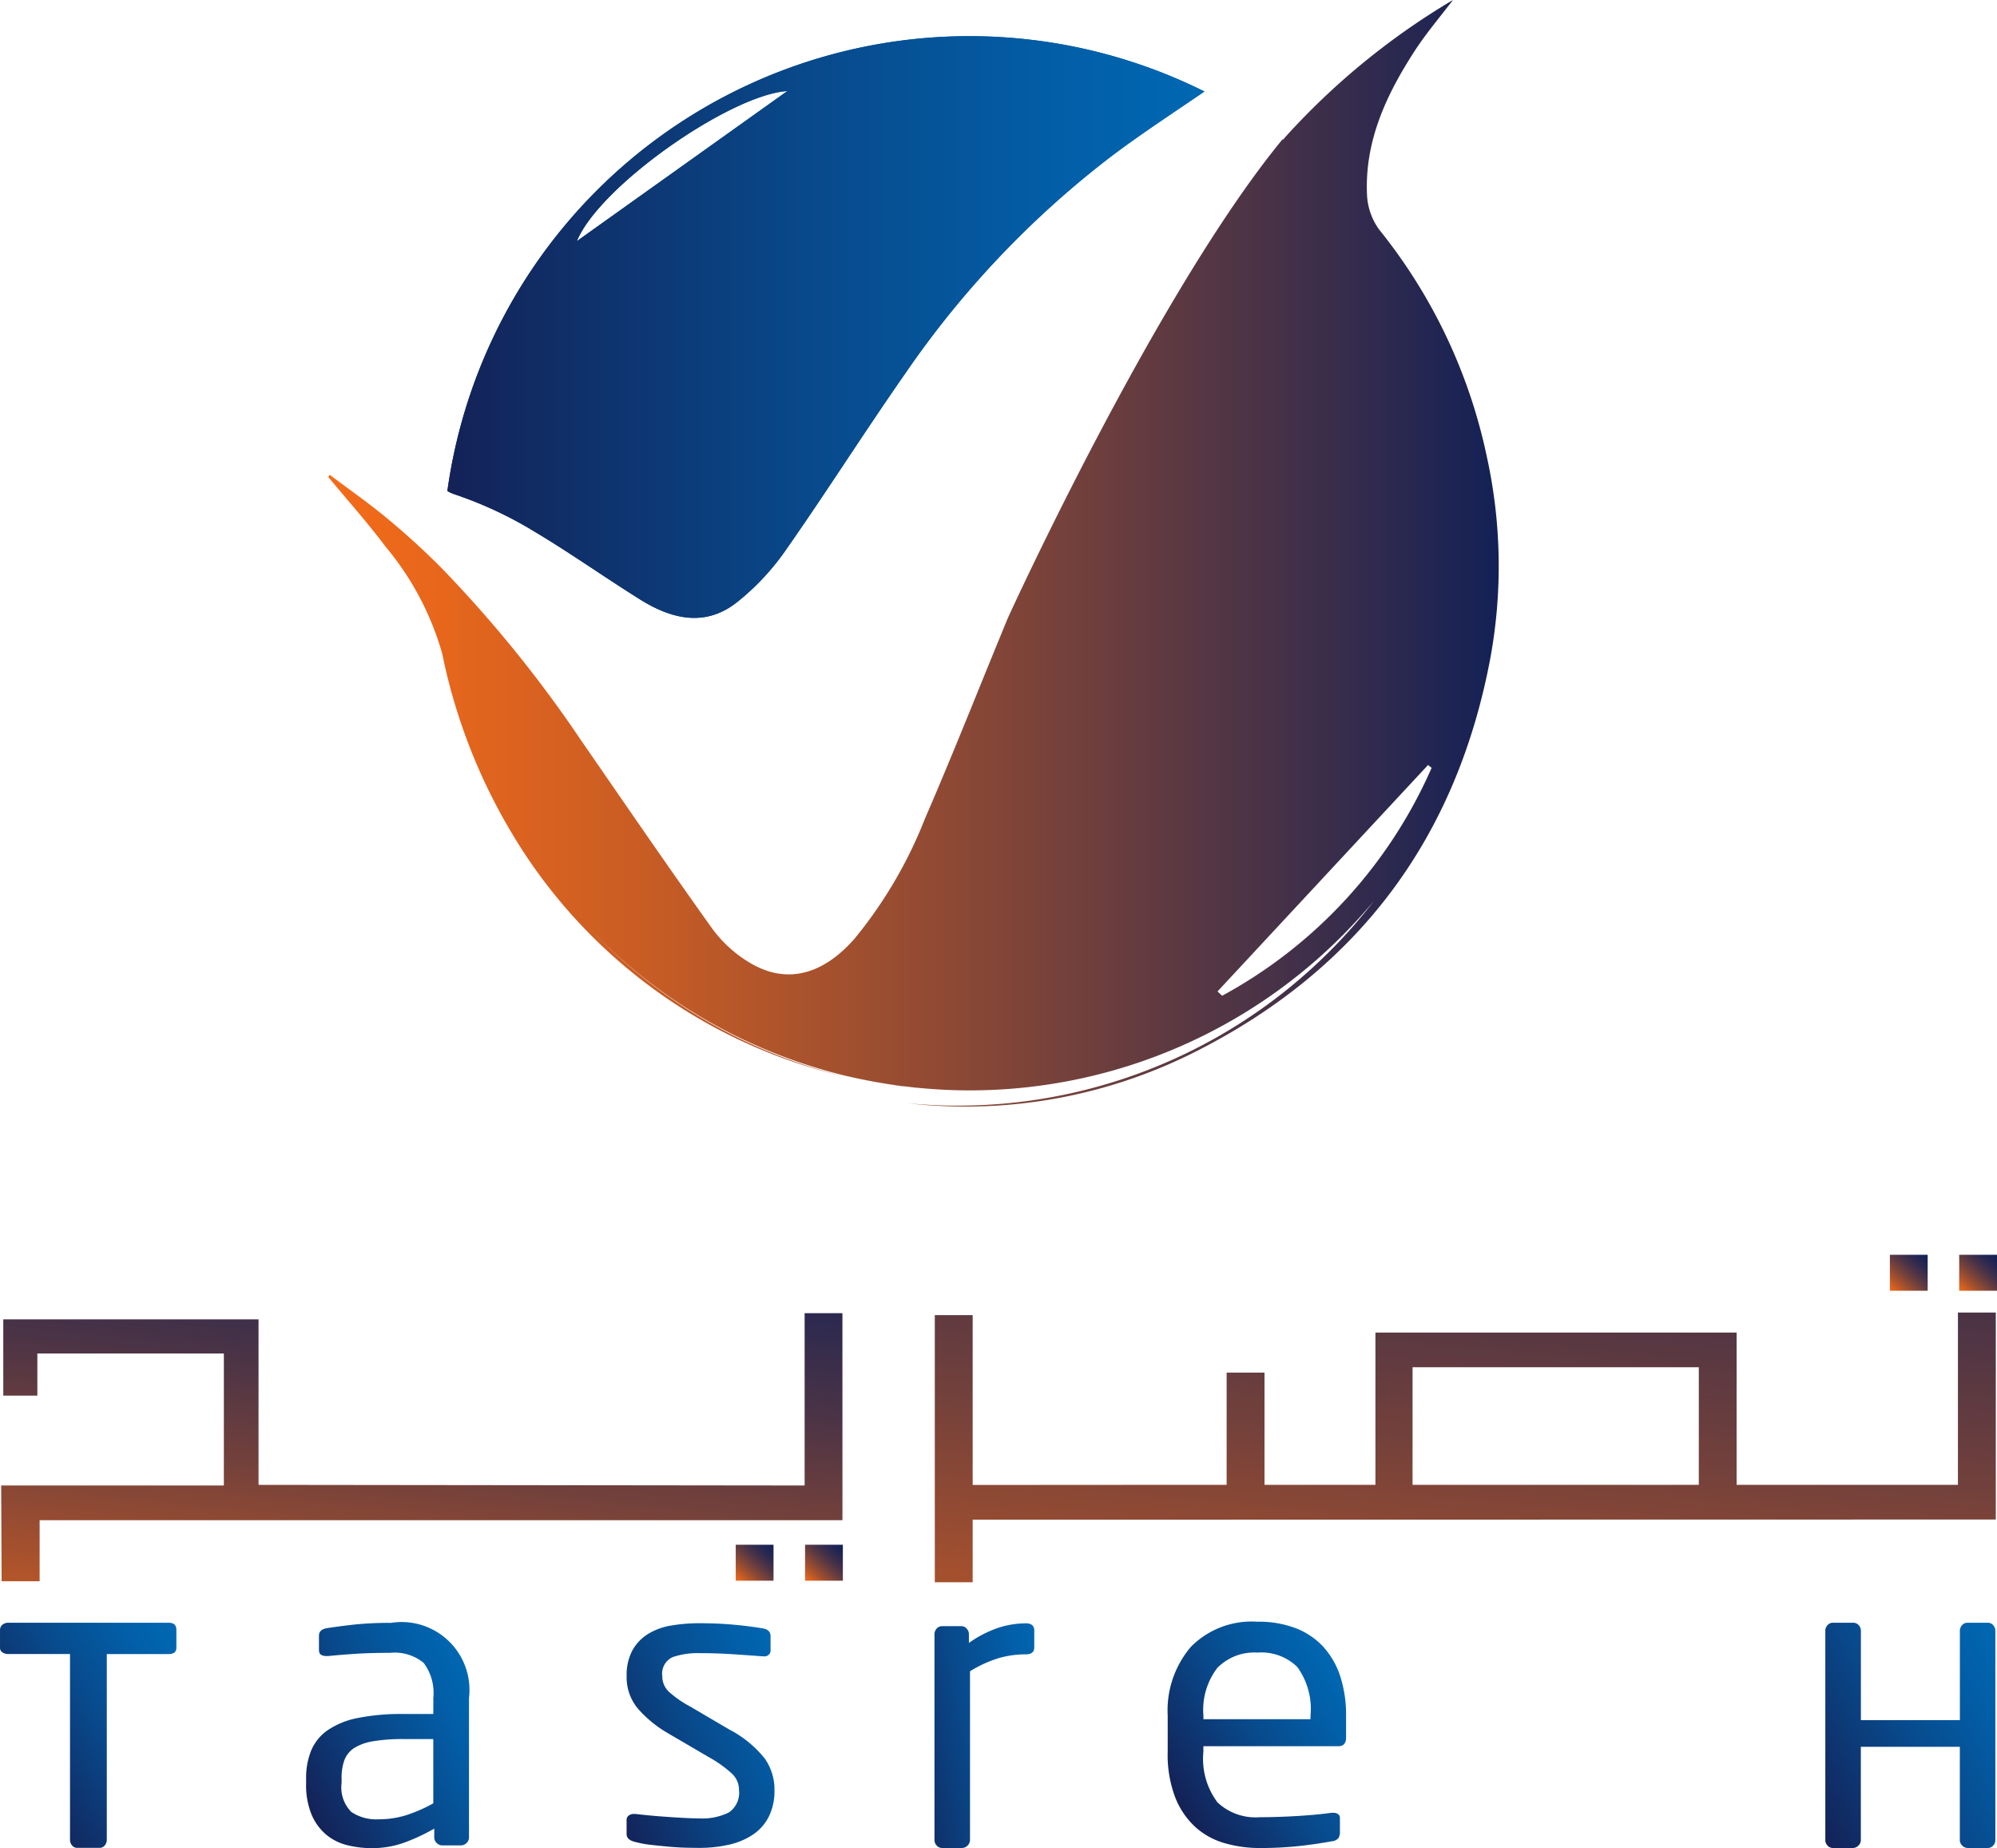 <svg xmlns="http://www.w3.org/2000/svg" xmlns:xlink="http://www.w3.org/1999/xlink" width="121.262" height="112.198" viewBox="0 0 121.262 112.198"><defs><linearGradient id="a" x1="-6.494" y1="64.989" x2="56.351" y2="-514.473" gradientUnits="objectBoundingBox"><stop offset="0.002" stop-color="#142156"/><stop offset="0.071" stop-color="#12275e"/><stop offset="0.49" stop-color="#084a8c"/><stop offset="0.813" stop-color="#025fa8"/><stop offset="0.999" stop-color="#0068b3"/></linearGradient><linearGradient id="b" x1="-0.748" y1="6.909" x2="13.833" y2="-67.946" xlink:href="#a"/><linearGradient id="c" x1="-0.112" y1="1.144" x2="0.873" y2="-0.137" xlink:href="#a"/><linearGradient id="d" x1="-0.01" y1="0.5" x2="1.01" y2="0.5" xlink:href="#a"/><linearGradient id="e" x1="-39.91" y1="0.501" x2="43.457" y2="0.501" xlink:href="#a"/><linearGradient id="f" x1="0.012" y1="1.013" x2="0.988" y2="-0.013" gradientUnits="objectBoundingBox"><stop offset="0.001" stop-color="#f36b19"/><stop offset="0.024" stop-color="#eb681b"/><stop offset="0.228" stop-color="#aa522c"/><stop offset="0.422" stop-color="#74413b"/><stop offset="0.601" stop-color="#4a3346"/><stop offset="0.762" stop-color="#2c294f"/><stop offset="0.9" stop-color="#1a2354"/><stop offset="0.998" stop-color="#142156"/></linearGradient><linearGradient id="j" x1="0.172" y1="1.678" x2="0.799" y2="-0.789" xlink:href="#f"/><linearGradient id="k" x1="0.155" y1="1.485" x2="0.814" y2="-0.584" xlink:href="#f"/><linearGradient id="l" x1="0.043" y1="0.703" x2="0.96" y2="-0.015" xlink:href="#a"/><linearGradient id="m" x1="0.03" y1="0.874" x2="1.001" y2="0.171" xlink:href="#a"/><linearGradient id="n" x1="-0.098" y1="0.886" x2="1.078" y2="0.113" xlink:href="#a"/><linearGradient id="o" x1="-0.444" y1="0.782" x2="1.139" y2="0.079" xlink:href="#a"/><linearGradient id="p" x1="0.112" y1="0.874" x2="0.977" y2="0.193" xlink:href="#a"/><linearGradient id="r" x1="-0.067" y1="0.929" x2="1.067" y2="0.071" xlink:href="#a"/><linearGradient id="s" y1="0.5" x2="1" y2="0.5" gradientUnits="objectBoundingBox"><stop offset="0.001" stop-color="#f36b19"/><stop offset="0.099" stop-color="#e6661c"/><stop offset="0.278" stop-color="#c65c25"/><stop offset="0.517" stop-color="#914a33"/><stop offset="0.805" stop-color="#483247"/><stop offset="1" stop-color="#142156"/></linearGradient></defs><g transform="translate(27.163 2.195)"><path d="M2577.675,3165.646c-.24-.026-.479-.047-.72-.078C2577.188,3165.592,2577.436,3165.614,2577.675,3165.646Z" transform="translate(-2548.982 -3101.78)" fill="url(#a)"/><path d="M2567.464,3163.9q-1.592-.24-3.1-.6Q2565.885,3163.668,2567.464,3163.9Z" transform="translate(-2540.352 -3100.227)" fill="url(#b)"/><path d="M2493.182,2992.94c2.271,1.337,4.428,2.873,6.666,4.271,1.913,1.19,3.95,1.683,5.88.15a14.909,14.909,0,0,0,2.9-3.084c2.488-3.546,4.8-7.207,7.28-10.758a57.546,57.546,0,0,1,12.626-13.287c1.775-1.332,3.646-2.553,5.569-3.868a32,32,0,0,0-45.971,24.252,2.018,2.018,0,0,0,.433.2,24.183,24.183,0,0,1,4.62,2.122Zm15.576-26.591-12.764,9.1c1.385-3.366,9.324-8.883,12.764-9.11Z" transform="translate(-2488.129 -2963.004)" fill="url(#c)"/><path d="M2493.182,2992.94c2.271,1.337,4.428,2.873,6.666,4.271,1.913,1.19,3.95,1.683,5.88.15a14.909,14.909,0,0,0,2.9-3.084c2.488-3.546,4.8-7.207,7.28-10.758a57.546,57.546,0,0,1,12.626-13.287c1.775-1.332,3.646-2.553,5.569-3.868a32,32,0,0,0-45.971,24.252,2.018,2.018,0,0,0,.433.2,24.183,24.183,0,0,1,4.62,2.122Zm15.576-26.591-12.764,9.1c1.385-3.366,9.324-8.883,12.764-9.11Z" transform="translate(-2488.129 -2963.004)" fill="url(#d)"/><path d="M2574.48,3165.263c.2.029.4.039.6.065-.289-.033-.576-.068-.865-.108C2574.307,3165.231,2574.393,3165.252,2574.48,3165.263Z" transform="translate(-2547.107 -3101.542)" fill="url(#e)"/></g><g transform="translate(0.07 76.178)"><rect width="2.295" height="2.183" transform="translate(114.687)" fill="url(#f)"/><rect width="2.295" height="2.183" transform="translate(118.897)" fill="url(#f)"/><rect width="2.295" height="2.183" transform="translate(44.605 17.603)" fill="url(#f)"/><rect width="2.295" height="2.183" transform="translate(48.815 17.603)" fill="url(#f)"/><path d="M2644.27,3219.55h-13.438v-9.244H2608.9v9.244h-6.735v-6.814h-2.3v6.814h-4.577l-10.844.007v-10.31h-2.3v16.216h2.3v-3.8h14.144l40.844-.007h7.139V3209.09h-2.3Zm-15.734,0h-17.382v-7.139h17.382Z" transform="translate(-2525.451 -3205.583)" fill="url(#j)"/><path d="M2453.157,3209.21h-2.295v10.46l-33.16-.038v-10.047h-15.5v4.628h2.069v-2.558h11.325v8.014h-13.521l.027,5.815h2.307v-3.708h48.75Z" transform="translate(-2402.073 -3205.664)" fill="url(#k)"/></g><g transform="translate(0 98.44)"><path d="M2412.124,3268.9h-9.75a.526.526,0,0,0-.344.121.394.394,0,0,0-.147.317v1.069a.325.325,0,0,0,.147.292.616.616,0,0,0,.344.1h3.759v11.273a.519.519,0,0,0,.123.345.394.394,0,0,0,.319.149h1.35a.4.4,0,0,0,.319-.148.53.53,0,0,0,.123-.345V3270.8h3.758q.467,0,.466-.388v-1.07Q2412.6,3268.9,2412.124,3268.9Z" transform="translate(-2401.882 -3268.823)" fill="url(#l)"/><path d="M2465.985,3268.914a20.414,20.414,0,0,0-2.147.1q-.9.1-1.656.216-.515.072-.515.461v.849c0,.161.045.266.135.315a.637.637,0,0,0,.307.072h.122q.736-.073,1.644-.133t2.11-.06a2.777,2.777,0,0,1,2.037.606,3.037,3.037,0,0,1,.589,2.133v.973H2466.8a13.434,13.434,0,0,0-2.772.242,4.925,4.925,0,0,0-1.828.739,2.831,2.831,0,0,0-1.005,1.236,4.412,4.412,0,0,0-.308,1.709v.291a4.694,4.694,0,0,0,.332,1.891,3.25,3.25,0,0,0,.882,1.212,3.175,3.175,0,0,0,1.275.642,6.191,6.191,0,0,0,1.514.182,5.721,5.721,0,0,0,1.963-.338,11.564,11.564,0,0,0,1.815-.848v.533a.463.463,0,0,0,.147.34.473.473,0,0,0,.344.145h1.128a.472.472,0,0,0,.343-.145.462.462,0,0,0,.147-.34v-8.459a4.123,4.123,0,0,0-4.784-4.557Zm2.625,10.955a9,9,0,0,1-1.668.727,5.542,5.542,0,0,1-1.644.243,2.7,2.7,0,0,1-1.668-.448,2.116,2.116,0,0,1-.589-1.758v-.291a3.1,3.1,0,0,1,.172-1.1,1.514,1.514,0,0,1,.588-.727,3.076,3.076,0,0,1,1.153-.413,10.565,10.565,0,0,1,1.839-.134h1.816Z" transform="translate(-2442.299 -3268.83)" fill="url(#m)"/><path d="M2529.014,3275.479l-2.429-1.427a6.5,6.5,0,0,1-1.276-.882,1.276,1.276,0,0,1-.416-.956,1.1,1.1,0,0,1,.626-1.161,4.69,4.69,0,0,1,1.656-.242q1.031,0,2.1.072t1.7.121h.074a.366.366,0,0,0,.417-.411v-.8q0-.411-.466-.484-.859-.145-1.828-.23t-2-.084a9.961,9.961,0,0,0-1.767.145,3.84,3.84,0,0,0-1.4.52,2.738,2.738,0,0,0-.933.992,3.179,3.179,0,0,0-.344,1.56,2.948,2.948,0,0,0,.687,1.971,7.212,7.212,0,0,0,1.816,1.487l2.478,1.45a7.341,7.341,0,0,1,1.448,1.039,1.356,1.356,0,0,1,.393.968,1.442,1.442,0,0,1-.613,1.354,3.633,3.633,0,0,1-1.815.362q-.344,0-.81-.024t-1.006-.06q-.541-.036-1.068-.084t-.973-.1h-.1a.5.5,0,0,0-.319.1.324.324,0,0,0-.122.266v.846q0,.363.515.484a6.447,6.447,0,0,0,.981.181q.541.06,1.068.108t1.006.061q.478.012.822.012a8,8,0,0,0,1.877-.206,4.239,4.239,0,0,0,1.447-.63,2.875,2.875,0,0,0,.933-1.088,3.517,3.517,0,0,0,.331-1.585,3.265,3.265,0,0,0-.588-1.91,6.673,6.673,0,0,0-2.106-1.74Z" transform="translate(-2484.676 -3268.889)" fill="url(#n)"/><path d="M2587.619,3269a5.438,5.438,0,0,0-1.681.273,6.884,6.884,0,0,0-1.78.918v-.523a.5.5,0,0,0-.135-.348.433.433,0,0,0-.331-.149h-1.158a.433.433,0,0,0-.331.146.493.493,0,0,0-.135.343v12.489a.49.49,0,0,0,.135.343.434.434,0,0,0,.331.147h1.2a.5.5,0,0,0,.491-.489v-10.24a7.427,7.427,0,0,1,1.731-.794,5.891,5.891,0,0,1,1.656-.233q.515,0,.515-.422v-1.017Q2588.127,3269,2587.619,3269Z" transform="translate(-2525.324 -3268.888)" fill="url(#o)"/><path d="M2636.525,3270.238a4.469,4.469,0,0,0-1.677-1.145,6.3,6.3,0,0,0-2.351-.4,5.182,5.182,0,0,0-4.041,1.534,5.955,5.955,0,0,0-1.4,4.166v2.193a7.233,7.233,0,0,0,.478,2.826,4.833,4.833,0,0,0,1.251,1.79,4.521,4.521,0,0,0,1.779.949,7.649,7.649,0,0,0,2.062.281,22.364,22.364,0,0,0,2.295-.109q1.043-.108,2.1-.3a.589.589,0,0,0,.393-.183.637.637,0,0,0,.1-.377v-.829a.286.286,0,0,0-.122-.269.52.52,0,0,0-.271-.072H2637q-.859.123-2.073.195t-2.294.074a3.364,3.364,0,0,1-2.552-.9,4.392,4.392,0,0,1-.858-3.069v-.341h8.2q.465,0,.465-.541v-1.316a7.6,7.6,0,0,0-.343-2.35,4.892,4.892,0,0,0-1.016-1.8Zm-.8,4.372h-6.5v-.216a4.2,4.2,0,0,1,.847-2.9,3.146,3.146,0,0,1,2.441-.926,3.107,3.107,0,0,1,2.416.877,4.351,4.351,0,0,1,.8,2.948Z" transform="translate(-2556.151 -3268.679)" fill="url(#p)"/><path d="M2700.535,3270.238a4.472,4.472,0,0,0-1.677-1.145,6.305,6.305,0,0,0-2.351-.4,5.183,5.183,0,0,0-4.04,1.533,5.958,5.958,0,0,0-1.4,4.165v2.193a7.222,7.222,0,0,0,.478,2.825,4.831,4.831,0,0,0,1.251,1.79,4.532,4.532,0,0,0,1.779.949,7.66,7.66,0,0,0,2.062.281,22.292,22.292,0,0,0,2.295-.109q1.043-.108,2.1-.3a.589.589,0,0,0,.393-.183.634.634,0,0,0,.1-.377v-.829a.286.286,0,0,0-.122-.268.524.524,0,0,0-.271-.073h-.123q-.859.123-2.074.195t-2.294.074a3.363,3.363,0,0,1-2.552-.9,4.393,4.393,0,0,1-.859-3.069v-.341h8.2c.309,0,.465-.178.465-.541v-1.316a7.594,7.594,0,0,0-.343-2.35,4.877,4.877,0,0,0-1.015-1.8Zm-.8,4.372h-6.5v-.216a4.2,4.2,0,0,1,.847-2.9,3.724,3.724,0,0,1,4.858-.049,4.35,4.35,0,0,1,.8,2.948Z" transform="translate(-2600.003 -3268.679)" fill="url(#p)"/><path d="M2764.04,3269.031a.431.431,0,0,0-.331-.146h-1.227a.431.431,0,0,0-.331.146.483.483,0,0,0-.135.339v5.428h-6.011v-5.428a.484.484,0,0,0-.135-.34.431.431,0,0,0-.332-.146h-1.227a.43.43,0,0,0-.331.146.482.482,0,0,0-.135.339v12.707a.484.484,0,0,0,.135.339.431.431,0,0,0,.331.145h1.2a.476.476,0,0,0,.344-.145.466.466,0,0,0,.147-.34v-5.657h6.011v5.657a.465.465,0,0,0,.147.34.476.476,0,0,0,.344.145h1.2a.433.433,0,0,0,.331-.145.486.486,0,0,0,.135-.339v-12.711a.481.481,0,0,0-.135-.335Z" transform="translate(-2643.008 -3268.809)" fill="url(#r)"/></g><path d="M2535.521,2983.752a32.669,32.669,0,0,0-6.53-13.772,3.867,3.867,0,0,1-.743-2.119c-.149-3.268,1.18-6.094,2.907-8.752.7-1.073,1.537-2.055,2.313-3.074a43.8,43.8,0,0,0-9.507,7.591c-.269.281-.541.579-.816.892l-.029-.023c-7.646,9.3-16.6,28.88-16.683,29.074-.433,1.048-1.4,3.418-1.4,3.419-1.19,2.933-2.38,5.868-3.639,8.776a27.023,27.023,0,0,1-4.248,7.24c-1.952,2.238-4.174,2.813-6.395,1.469a7.73,7.73,0,0,1-2.242-2.034c-2.7-3.768-5.317-7.6-7.954-11.412a76.091,76.091,0,0,0-8.371-10.367v-.007l-.053-.05-.03-.033h0a46.142,46.142,0,0,0-3.651-3.308c-1.035-.835-2.126-1.6-3.19-2.4l-.087.131c1.16,1.406,2.38,2.762,3.468,4.218a17.605,17.605,0,0,1,3.45,6.5,34.656,34.656,0,0,0,4.127,10.738,31.948,31.948,0,0,0,20.271,14.936,31.966,31.966,0,0,1-15.6-9.127,31.962,31.962,0,0,0,15.516,9.044q1.515.363,3.1.6c.287.041.574.077.865.108.241.03.48.053.72.078.991.092,1.992.145,3.007.145a31.932,31.932,0,0,0,24.585-11.519,31.944,31.944,0,0,1-25.324,12.446c-1.015,0-2.016-.053-3.007-.145a30.9,30.9,0,0,0,17.616-3.2c9.843-5.013,15.75-13,17.779-23.875A30.911,30.911,0,0,0,2535.521,2983.752Zm-16.068,32.738-.283-.264,12.785-13.749.216.177a28.972,28.972,0,0,1-12.713,13.83Z" transform="translate(-2445.24 -2956.036)" fill="url(#s)"/></svg>
